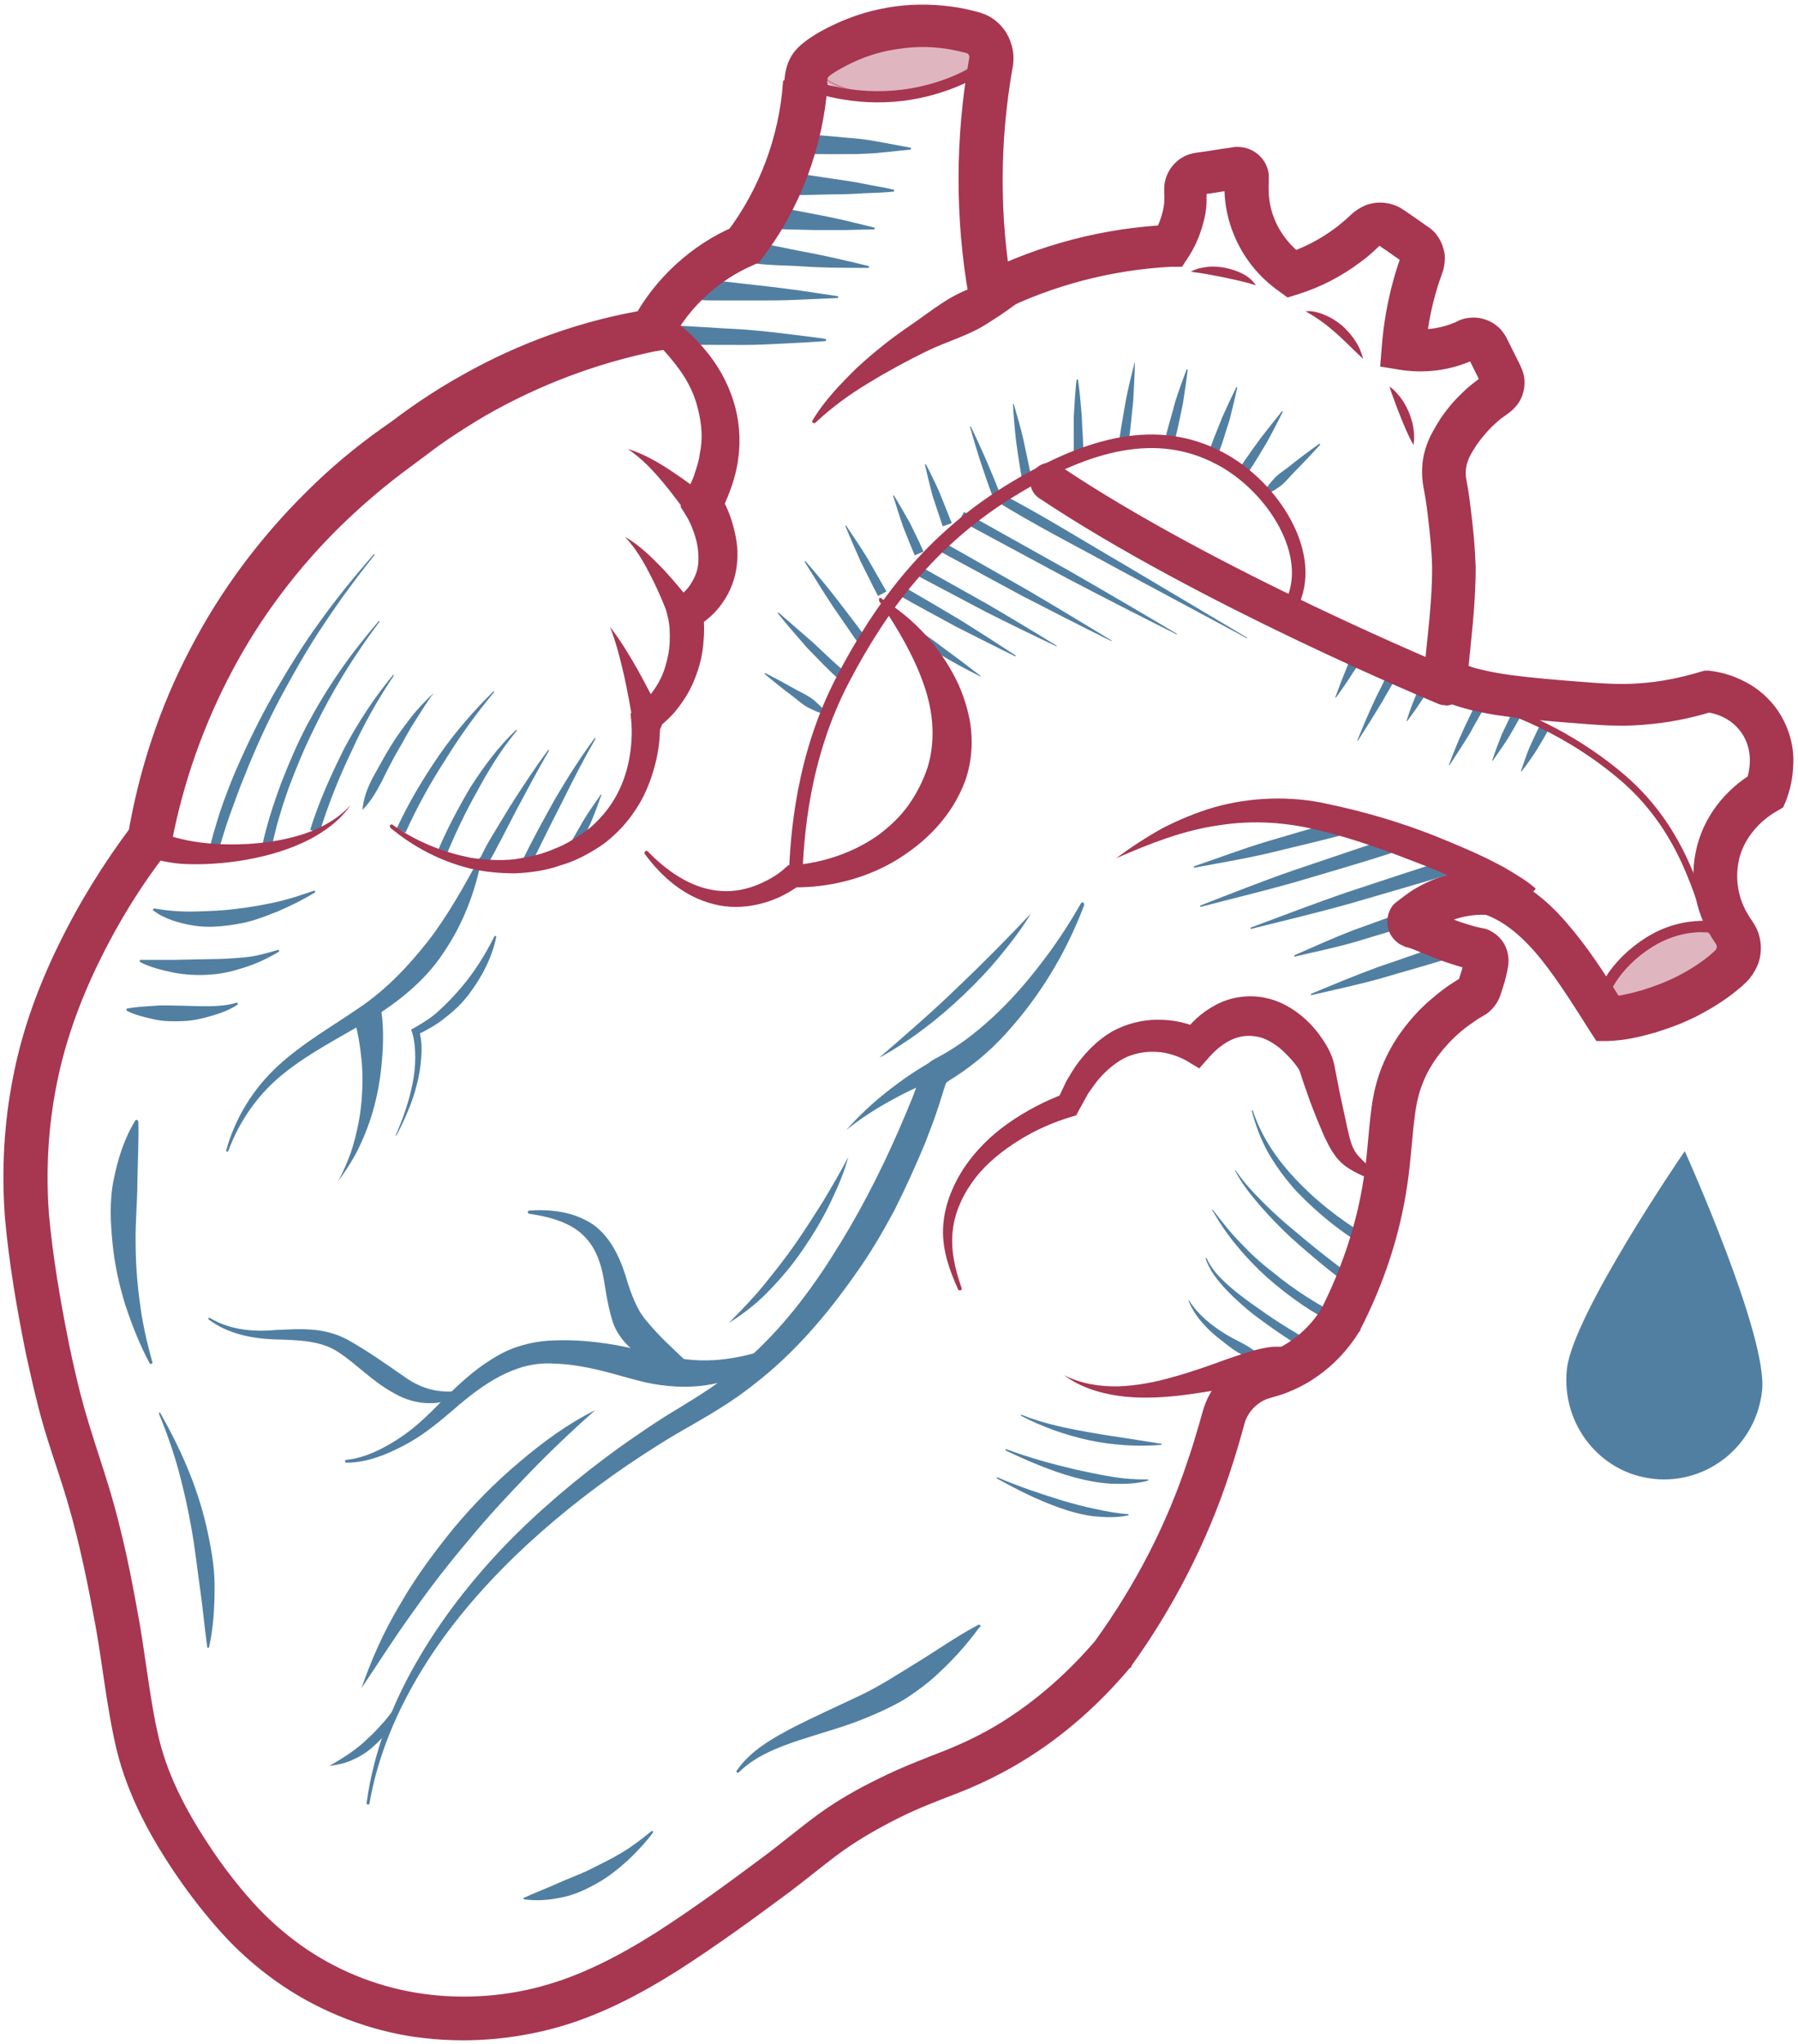 <svg width="146" height="166" viewBox="0 0 146 166" fill="none" xmlns="http://www.w3.org/2000/svg">
<g clip-path="url(#clip0_2360_6)">
<path d="M64.797 6.568C66.245 7.165 69.367 8.218 73.312 7.734C76.434 7.336 78.733 6.142 80.039 5.346" stroke="#A73651" stroke-width="0.91" stroke-miterlimit="10"/>
<path d="M61.562 17.459C62.044 16.748 62.413 16.833 62.811 16.862C63.208 16.862 63.605 16.919 64.003 16.975L66.359 17.43C67.153 17.573 67.919 17.743 68.686 17.914C69.452 18.113 70.247 18.283 71.013 18.482V18.625C70.19 18.653 69.395 18.653 68.601 18.681C67.806 18.681 67.011 18.681 66.217 18.681L63.832 18.625C63.435 18.625 63.038 18.568 62.64 18.482C62.243 18.397 61.846 18.425 61.533 17.629V17.487L61.562 17.459Z" fill="#517FA2"/>
<path d="M62.782 14.758C63.236 14.104 63.662 14.104 64.059 14.104C64.485 14.104 64.883 14.104 65.28 14.16L67.721 14.53C68.544 14.644 69.367 14.758 70.162 14.928C70.985 15.099 71.78 15.212 72.603 15.411V15.554C71.751 15.639 70.928 15.667 70.105 15.696C69.282 15.753 68.459 15.781 67.636 15.781L65.166 15.838C64.741 15.838 64.343 15.809 63.946 15.724C63.549 15.696 63.123 15.611 62.754 14.928V14.786L62.782 14.758Z" fill="#517FA2"/>
<path d="M65.365 10.919C66.813 10.976 68.232 11.146 69.679 11.26C70.389 11.345 71.098 11.459 71.836 11.601C72.546 11.743 73.255 11.857 73.965 11.999V12.142C73.227 12.227 72.517 12.284 71.779 12.369C71.07 12.454 70.332 12.483 69.623 12.511C68.175 12.511 66.727 12.54 65.308 12.483L65.365 10.919Z" fill="#517FA2"/>
<path opacity="0.36" d="M65.45 5.374C65.45 5.374 76.037 -1.621 80.89 4.095C80.89 4.095 72.461 11.488 65.45 5.374Z" fill="#A73651" stroke="#A73651" stroke-width="0.28" stroke-miterlimit="10"/>
<path d="M110.72 52.405C110.72 52.859 110.607 53.229 110.465 53.627C110.323 53.997 110.068 54.31 109.841 54.651C109.415 55.333 108.961 55.987 108.478 56.641H108.421C108.705 55.845 108.989 55.106 109.301 54.367C109.443 53.997 109.557 53.599 109.784 53.258C110.039 52.945 110.266 52.604 110.664 52.348H110.72V52.405Z" fill="#517FA2"/>
<path d="M114.07 53.684C113.502 54.793 112.878 55.874 112.253 56.954C111.6 58.035 110.948 59.087 110.266 60.139H110.21C110.692 58.944 111.175 57.807 111.714 56.67C112.282 55.561 112.792 54.423 113.388 53.343L114.07 53.713V53.684Z" fill="#517FA2"/>
<path d="M116.283 54.679C116.312 55.106 116.198 55.447 116.085 55.817C115.971 56.158 115.716 56.442 115.517 56.755C115.12 57.381 114.694 57.978 114.268 58.546H114.212C114.439 57.807 114.694 57.125 114.978 56.442C115.12 56.101 115.205 55.731 115.404 55.447C115.631 55.163 115.858 54.85 116.227 54.651H116.283V54.679Z" fill="#517FA2"/>
<path d="M117.39 57.267C117.192 57.267 116.993 57.238 116.794 57.153C116.596 57.068 97.296 49.078 84.353 40.434C83.644 39.95 83.445 38.984 83.927 38.273C84.41 37.562 85.375 37.363 86.084 37.846C98.743 46.348 117.759 54.196 117.958 54.281C118.753 54.623 119.15 55.532 118.809 56.328C118.554 56.926 117.986 57.295 117.362 57.295L117.39 57.267Z" fill="#A73651"/>
<path d="M96.7 22.065C97.125 21.809 97.608 21.724 98.09 21.667C98.573 21.61 99.055 21.667 99.509 21.752C100.418 21.951 101.439 22.321 101.979 23.174C101.07 22.861 100.247 22.719 99.367 22.52C98.488 22.349 97.636 22.179 96.7 22.065Z" fill="#A73651"/>
<path d="M106.009 25.278C106.548 25.221 107.087 25.363 107.598 25.591C108.109 25.79 108.563 26.103 108.989 26.444C109.386 26.814 109.755 27.212 110.039 27.667C110.351 28.122 110.55 28.605 110.692 29.145C109.897 28.406 109.216 27.695 108.478 27.041C107.74 26.387 106.946 25.79 106.009 25.278Z" fill="#A73651"/>
<path d="M112.792 31.363C113.19 31.619 113.474 31.96 113.757 32.33C114.041 32.7 114.24 33.098 114.41 33.496C114.751 34.32 114.921 35.23 114.779 36.14C114.325 35.344 114.013 34.548 113.701 33.78C113.559 33.382 113.388 33.012 113.247 32.586C113.105 32.188 112.934 31.79 112.821 31.335L112.792 31.363Z" fill="#A73651"/>
<path d="M88.043 73.475C86.624 77.256 84.523 80.782 81.77 83.825C80.408 85.36 78.79 86.697 76.974 87.805C76.888 87.862 76.832 87.919 76.803 87.976C76.803 88.004 76.803 88.033 76.775 88.061L76.661 88.403L76.207 89.853C75.895 90.82 75.526 91.758 75.157 92.725C74.391 94.601 73.539 96.45 72.631 98.269C71.666 100.061 70.644 101.824 69.452 103.473C67.125 106.8 64.428 109.956 61.164 112.458C59.575 113.738 57.73 114.818 56.056 115.785C54.324 116.752 52.678 117.804 51.032 118.913C47.768 121.131 44.674 123.604 41.836 126.334C38.998 129.092 36.415 132.106 34.343 135.461C32.271 138.817 30.682 142.513 30 146.437C30 146.494 29.944 146.551 29.858 146.522C29.802 146.522 29.745 146.466 29.773 146.38C30.313 142.399 31.76 138.561 33.747 135.092C35.734 131.594 38.231 128.381 41.013 125.481C43.823 122.581 46.916 119.993 50.152 117.633C51.798 116.467 53.444 115.33 55.176 114.306C56.907 113.254 58.468 112.259 59.972 110.979C62.953 108.506 65.394 105.435 67.494 102.136C69.594 98.866 71.411 95.369 72.972 91.786C73.369 90.876 73.738 89.995 74.107 89.085L74.618 87.72L74.731 87.35C74.817 87.151 74.902 86.952 75.015 86.782C75.242 86.412 75.611 86.128 75.952 85.957C77.626 85.104 79.159 83.938 80.578 82.63C81.997 81.322 83.303 79.844 84.495 78.28C85.715 76.716 86.794 75.067 87.787 73.332C87.787 73.332 87.901 73.247 87.958 73.275C88.014 73.304 88.014 73.361 88.014 73.418L88.043 73.475Z" fill="#517FA2"/>
<path d="M76.406 87.521C75.072 87.976 73.71 88.602 72.432 89.312C71.127 90.023 69.878 90.82 68.714 91.758C69.708 90.649 70.814 89.597 72.007 88.658C73.199 87.72 74.419 86.867 75.81 86.099C76.179 85.9 76.661 86.014 76.888 86.412C77.087 86.782 76.974 87.265 76.576 87.493C76.548 87.493 76.491 87.521 76.463 87.549L76.406 87.521Z" fill="#517FA2"/>
<path d="M63.747 109.302C62.527 110.411 61.108 111.406 59.462 111.946C57.815 112.543 56.027 112.714 54.296 112.543C53.416 112.458 52.593 112.316 51.77 112.088C50.975 111.889 50.237 111.662 49.471 111.463C47.967 111.065 46.434 110.752 44.93 110.724C41.893 110.524 39.253 112.344 36.841 114.448C35.62 115.501 34.315 116.581 32.839 117.349C31.391 118.116 29.802 118.77 28.127 118.77C28.07 118.77 28.014 118.714 28.014 118.657C28.014 118.6 28.07 118.543 28.127 118.543C29.717 118.372 31.164 117.605 32.47 116.752C33.804 115.87 34.911 114.761 36.046 113.595C37.21 112.458 38.43 111.292 39.906 110.382C40.615 109.927 41.41 109.529 42.29 109.273C43.142 109.017 44.021 108.875 44.901 108.847C46.633 108.762 48.336 108.932 49.982 109.217C50.805 109.359 51.628 109.558 52.394 109.728C53.132 109.927 53.898 110.098 54.636 110.212C56.112 110.496 57.588 110.553 59.121 110.325C60.625 110.126 62.158 109.643 63.691 109.074C63.747 109.074 63.832 109.074 63.832 109.131C63.832 109.188 63.832 109.217 63.804 109.273L63.747 109.302Z" fill="#517FA2"/>
<path d="M56.623 111.804C54.778 111.633 53.075 110.951 51.571 109.785C50.833 109.188 50.124 108.42 49.755 107.34C49.471 106.43 49.3 105.548 49.159 104.667C49.017 103.786 48.903 103.046 48.619 102.307C48.364 101.568 47.967 100.914 47.427 100.373C46.349 99.264 44.646 98.809 42.971 98.554C42.914 98.554 42.858 98.497 42.858 98.411C42.858 98.355 42.914 98.326 42.971 98.298C44.674 98.184 46.547 98.355 48.165 99.435C49.755 100.572 50.521 102.563 50.975 104.184C51.231 104.98 51.514 105.719 51.912 106.43C52.196 106.942 52.678 107.482 53.189 108.051C54.211 109.188 55.516 110.269 56.765 111.577C56.765 111.577 56.822 111.719 56.765 111.747C56.765 111.747 56.708 111.776 56.68 111.776L56.623 111.804Z" fill="#517FA2"/>
<path d="M37.806 112.941C37.039 113.539 36.046 113.937 34.996 113.937C33.946 113.965 32.895 113.652 32.016 113.14C30.256 112.202 28.979 110.78 27.503 109.814C26.084 108.847 24.239 108.818 22.366 108.762C20.492 108.705 18.477 108.307 16.944 107.141C16.916 107.141 16.888 107.055 16.944 107.027C16.944 106.999 17.001 106.999 17.058 107.027C18.676 107.994 20.549 108.164 22.394 107.994C23.331 107.965 24.267 107.88 25.261 107.965C26.226 108.022 27.276 108.278 28.184 108.762C29.915 109.728 31.448 110.837 32.895 111.832C34.286 112.828 35.932 113.254 37.806 112.828C37.862 112.828 37.891 112.828 37.891 112.885C37.891 112.913 37.891 112.941 37.862 112.97L37.806 112.941Z" fill="#517FA2"/>
<path d="M48.336 114.505C46.462 116.154 44.674 117.861 42.971 119.623C41.268 121.386 39.594 123.178 38.033 125.083C36.443 126.96 34.939 128.893 33.52 130.912C32.072 132.902 30.767 134.978 29.348 137.082C30.171 134.722 31.192 132.419 32.498 130.258C33.747 128.069 35.251 126.05 36.841 124.088C38.458 122.154 40.218 120.363 42.148 118.742C44.05 117.121 46.093 115.614 48.336 114.505Z" fill="#517FA2"/>
<path d="M68.885 93.947C68.516 95.312 67.948 96.592 67.323 97.871C66.699 99.151 65.961 100.345 65.166 101.511C64.372 102.677 63.464 103.757 62.47 104.781C61.505 105.804 60.37 106.686 59.178 107.425C60.171 106.43 61.136 105.435 62.016 104.354C62.896 103.274 63.747 102.193 64.542 101.056C65.337 99.918 66.075 98.753 66.813 97.587C67.522 96.393 68.232 95.198 68.885 93.947Z" fill="#517FA2"/>
<path d="M83.757 74.1C83.019 75.351 82.139 76.489 81.231 77.597C80.323 78.706 79.329 79.758 78.279 80.754C76.207 82.744 73.908 84.507 71.382 85.9C73.539 84.024 75.696 82.175 77.74 80.185C79.812 78.223 81.799 76.204 83.757 74.129V74.1Z" fill="#517FA2"/>
<path d="M32.47 138.134C32.385 138.817 32.101 139.471 31.76 140.068C31.419 140.693 30.965 141.234 30.454 141.689C29.944 142.172 29.376 142.57 28.723 142.854C28.099 143.167 27.418 143.309 26.736 143.395C27.928 142.712 29.007 142.03 29.915 141.12C30.398 140.693 30.823 140.21 31.249 139.727C31.675 139.215 32.072 138.703 32.441 138.134H32.47Z" fill="#517FA2"/>
<path d="M39.111 69.721C38.6 72.394 37.607 75.01 36.046 77.313C34.513 79.673 32.243 81.436 29.915 82.858C27.588 84.251 25.204 85.445 23.132 87.094C21.06 88.715 19.47 90.933 18.534 93.464C18.534 93.492 18.477 93.521 18.42 93.521C18.392 93.521 18.363 93.464 18.363 93.435C19.073 90.82 20.549 88.403 22.593 86.526C24.608 84.678 27.02 83.313 29.206 81.806C31.391 80.327 33.179 78.422 34.769 76.403C36.358 74.356 37.635 72.024 38.941 69.664C38.941 69.636 38.998 69.607 39.054 69.636C39.083 69.636 39.111 69.693 39.083 69.721H39.111Z" fill="#517FA2"/>
<path d="M30.937 81.863C31.136 83.199 31.136 84.422 31.05 85.673C30.965 86.924 30.795 88.147 30.511 89.341C30.227 90.535 29.83 91.701 29.319 92.81C28.837 93.919 28.155 94.942 27.474 95.909C28.014 94.829 28.496 93.748 28.78 92.611C29.092 91.473 29.291 90.336 29.376 89.17C29.461 88.004 29.461 86.867 29.319 85.73C29.206 84.621 28.979 83.427 28.666 82.46L30.937 81.891V81.863Z" fill="#517FA2"/>
<path d="M40.303 76.034C39.963 77.768 39.111 79.36 38.061 80.754C37.522 81.465 36.869 82.09 36.159 82.63C35.478 83.199 34.684 83.626 33.889 84.024L34.031 83.654C34.258 84.45 34.258 85.189 34.201 85.929C34.144 86.668 34.031 87.407 33.832 88.118C33.662 88.829 33.406 89.54 33.123 90.222C32.839 90.905 32.526 91.559 32.186 92.213H32.129C32.413 91.502 32.697 90.848 32.924 90.137C33.151 89.455 33.349 88.744 33.492 88.033C33.633 87.322 33.718 86.611 33.718 85.9C33.718 85.189 33.662 84.45 33.463 83.825L33.378 83.597L33.605 83.483C34.343 83.057 35.053 82.63 35.648 82.062C36.273 81.493 36.841 80.896 37.38 80.27C38.487 78.991 39.395 77.541 40.161 76.005H40.246L40.303 76.034Z" fill="#517FA2"/>
<path d="M12.488 73.759C13.595 73.958 14.702 74.043 15.781 74.015C16.859 73.986 17.938 73.958 19.045 73.816C20.123 73.702 21.23 73.503 22.309 73.275C22.848 73.162 23.387 72.991 23.927 72.849L25.544 72.309L25.601 72.451C24.636 73.048 23.586 73.56 22.536 74.015C21.457 74.441 20.379 74.868 19.215 75.038C18.051 75.237 16.859 75.351 15.696 75.152C14.532 74.953 13.368 74.64 12.403 73.901L12.488 73.759Z" fill="#517FA2"/>
<path d="M11.353 77.939C12.318 77.939 13.283 77.939 14.22 77.939L17.029 77.882C17.966 77.882 18.903 77.825 19.839 77.74C20.776 77.654 21.684 77.398 22.621 77.114L22.678 77.256C21.855 77.768 20.946 78.195 20.01 78.507C19.073 78.82 18.108 79.076 17.115 79.133C16.121 79.218 15.128 79.161 14.163 78.991C13.198 78.792 12.233 78.564 11.353 78.109V77.967V77.939Z" fill="#517FA2"/>
<path d="M10.331 81.891C11.126 81.749 11.864 81.72 12.63 81.664C13.368 81.607 14.106 81.664 14.844 81.664C16.32 81.692 17.824 81.834 19.272 81.408L19.328 81.55C18.676 82.005 17.938 82.261 17.172 82.488C16.405 82.716 15.639 82.886 14.844 82.915C14.078 82.943 13.283 82.943 12.517 82.772C11.75 82.602 10.984 82.431 10.274 82.062V81.919L10.331 81.891Z" fill="#517FA2"/>
<path d="M82.934 114.875C84.75 115.614 86.652 115.984 88.554 116.325C89.519 116.496 90.455 116.638 91.42 116.78L94.315 117.235V117.32C92.357 117.491 90.37 117.349 88.44 116.951C86.51 116.524 84.637 115.87 82.906 114.96V114.903L82.934 114.875Z" fill="#517FA2"/>
<path d="M81.685 117.662C83.558 118.372 85.46 118.884 87.39 119.339C88.355 119.538 89.32 119.766 90.285 119.908C91.25 120.078 92.215 120.135 93.237 120.135V120.221C92.272 120.505 91.25 120.505 90.228 120.477C89.206 120.42 88.213 120.221 87.248 119.965C85.29 119.424 83.445 118.628 81.657 117.775V117.69L81.685 117.662Z" fill="#517FA2"/>
<path d="M81.004 119.965C82.707 120.704 84.495 121.301 86.255 121.841C87.135 122.097 88.043 122.353 88.923 122.524C89.831 122.723 90.711 122.893 91.647 122.95V123.036C90.711 123.263 89.746 123.206 88.809 123.121C87.873 123.007 86.936 122.751 86.056 122.438C84.268 121.813 82.593 120.96 80.947 120.05V119.993L81.004 119.965Z" fill="#517FA2"/>
<path d="M108.847 67.844C106.889 68.356 104.902 68.811 102.944 69.295C100.957 69.75 98.97 70.091 96.955 70.46V70.347C98.856 69.693 100.758 68.982 102.688 68.385C104.647 67.816 106.577 67.219 108.535 66.707L108.847 67.844Z" fill="#517FA2"/>
<path d="M112.991 69.266C110.437 70.091 107.854 70.83 105.271 71.598C102.688 72.337 100.077 72.963 97.466 73.645V73.531C99.935 72.565 102.461 71.569 104.987 70.688C107.542 69.835 110.068 68.953 112.622 68.129L112.963 69.238L112.991 69.266Z" fill="#517FA2"/>
<path d="M117.873 70.944C115.177 71.768 112.452 72.536 109.755 73.332C107.031 74.1 104.278 74.754 101.553 75.436V75.323C104.164 74.356 106.804 73.332 109.472 72.422C112.168 71.541 114.836 70.631 117.504 69.806L117.844 70.915L117.873 70.944Z" fill="#517FA2"/>
<path d="M115.063 74.953C113.417 75.493 111.771 75.948 110.124 76.46C108.478 76.944 106.775 77.285 105.101 77.683V77.569C106.662 76.887 108.223 76.176 109.841 75.55C111.458 74.981 113.076 74.356 114.722 73.816L115.091 74.925L115.063 74.953Z" fill="#517FA2"/>
<path d="M117.901 77.74C116.028 78.337 114.126 78.849 112.225 79.417C110.323 79.957 108.393 80.356 106.463 80.811V80.697C108.251 79.957 110.068 79.19 111.941 78.507C113.814 77.882 115.659 77.199 117.532 76.602L117.873 77.711L117.901 77.74Z" fill="#517FA2"/>
<path d="M111.288 101.454C109.046 100.203 107.059 98.582 105.299 96.762C104.448 95.824 103.682 94.8 103.029 93.691C102.404 92.582 101.95 91.388 101.638 90.165H101.723C102.49 92.525 103.994 94.573 105.753 96.307C106.633 97.189 107.57 97.985 108.563 98.724C109.557 99.463 110.607 100.146 111.657 100.743L111.288 101.425V101.454Z" fill="#517FA2"/>
<path d="M110.21 104.866C108.308 103.501 106.491 101.994 104.76 100.43C103.909 99.634 103.086 98.781 102.319 97.9C101.553 97.018 100.815 96.08 100.276 95.028H100.332C100.957 95.966 101.752 96.819 102.575 97.644C103.398 98.468 104.249 99.236 105.157 99.975C106.917 101.482 108.762 102.904 110.635 104.24L110.181 104.894L110.21 104.866Z" fill="#517FA2"/>
<path d="M108.819 107.709C106.633 106.686 104.675 105.293 102.887 103.729C102.007 102.933 101.184 102.079 100.418 101.141C99.651 100.231 98.998 99.236 98.402 98.212H98.459C99.169 99.122 99.878 100.061 100.701 100.885C101.496 101.738 102.348 102.534 103.284 103.245C105.072 104.724 107.059 106.003 109.131 106.999L108.819 107.709Z" fill="#517FA2"/>
<path d="M106.917 110.126C105.129 109.131 103.455 107.994 101.837 106.771C101.042 106.146 100.276 105.463 99.566 104.724C98.885 103.985 98.204 103.16 97.891 102.165H97.977C98.374 103.075 99.084 103.786 99.822 104.44C100.559 105.094 101.383 105.691 102.206 106.259C103.823 107.425 105.555 108.449 107.286 109.444L106.917 110.126Z" fill="#517FA2"/>
<path d="M103.086 110.695C102.376 110.581 101.695 110.354 101.014 110.07C100.361 109.785 99.793 109.33 99.225 108.875C98.09 108.022 97.04 106.942 96.501 105.605H96.558C97.296 106.771 98.402 107.653 99.566 108.363C100.162 108.733 100.787 108.989 101.383 109.359C101.95 109.757 102.575 110.098 103.114 110.61V110.667L103.086 110.695Z" fill="#517FA2"/>
<path d="M17.257 69.437C16.916 69.067 17.058 68.783 17.115 68.499L17.342 67.645C17.512 67.077 17.682 66.508 17.853 65.968C18.222 64.859 18.647 63.75 19.102 62.669C20.038 60.508 21.06 58.404 22.224 56.357C23.387 54.338 24.608 52.348 25.998 50.443C27.361 48.538 28.837 46.746 30.369 44.983L30.426 45.04C28.979 46.86 27.588 48.736 26.311 50.67C25.005 52.604 23.87 54.623 22.763 56.67C21.684 58.717 20.719 60.821 19.868 62.982C19.414 64.063 19.045 65.143 18.647 66.224C18.449 66.764 18.278 67.304 18.108 67.873L17.853 68.698C17.767 68.982 17.767 69.266 17.285 69.437H17.2H17.257Z" fill="#517FA2"/>
<path d="M21.287 68.698C21.656 66.963 22.195 65.314 22.791 63.693C23.416 62.072 24.097 60.48 24.892 58.944C25.715 57.409 26.595 55.931 27.588 54.509C28.553 53.087 29.66 51.722 30.767 50.414L30.823 50.471C28.752 53.229 26.935 56.158 25.459 59.257C24.693 60.793 24.04 62.385 23.444 63.977C22.876 65.57 22.366 67.247 22.053 68.868L21.287 68.726V68.698Z" fill="#517FA2"/>
<path d="M25.175 67.418C25.885 65.115 26.878 62.925 27.957 60.764C29.092 58.632 30.398 56.641 31.93 54.793L31.987 54.85C30.653 56.812 29.489 58.916 28.524 61.049C27.503 63.181 26.623 65.399 25.942 67.617L25.204 67.389L25.175 67.418Z" fill="#517FA2"/>
<path d="M29.433 65.769C29.518 64.774 29.858 63.92 30.313 63.068C30.767 62.243 31.221 61.418 31.703 60.622C32.186 59.826 32.754 59.058 33.321 58.319C33.889 57.58 34.542 56.897 35.223 56.272C34.655 57.011 34.173 57.807 33.69 58.575C33.179 59.343 32.782 60.167 32.299 60.963C31.845 61.76 31.419 62.584 31.022 63.409C30.596 64.233 30.142 65.029 29.461 65.74L29.433 65.769Z" fill="#517FA2"/>
<path d="M32.214 67.276C33.179 65.172 34.371 63.21 35.648 61.333C36.954 59.456 38.458 57.722 40.076 56.13L40.133 56.186C38.685 57.921 37.352 59.769 36.159 61.703C34.939 63.579 33.832 65.598 32.924 67.617L32.214 67.304V67.276Z" fill="#517FA2"/>
<path d="M35.478 69.266C36.245 67.418 37.181 65.655 38.203 63.92C39.282 62.243 40.474 60.622 41.921 59.257L41.978 59.314C40.701 60.85 39.679 62.527 38.742 64.262C37.777 65.968 36.926 67.759 36.188 69.579L35.45 69.295L35.478 69.266Z" fill="#517FA2"/>
<path d="M38.969 70.517C38.771 70.29 38.771 70.148 38.827 70.034L38.969 69.721L39.282 69.096C39.48 68.669 39.736 68.271 39.963 67.873L41.41 65.484C42.404 63.92 43.425 62.357 44.532 60.878L44.589 60.935C43.652 62.527 42.801 64.176 41.921 65.797L40.644 68.271C40.417 68.669 40.218 69.096 39.991 69.494L39.651 70.091L39.48 70.404C39.48 70.404 39.31 70.574 38.998 70.546H38.941L38.969 70.517Z" fill="#517FA2"/>
<path d="M42.404 69.892C43.255 68.157 44.192 66.451 45.128 64.774C46.122 63.096 47.144 61.475 48.307 59.911L48.364 59.968C47.399 61.646 46.519 63.352 45.668 65.086C44.788 66.792 43.936 68.527 43.085 70.261L42.375 69.92L42.404 69.892Z" fill="#517FA2"/>
<path d="M46.235 68.641C46.604 67.93 47.03 67.247 47.427 66.537C47.853 65.854 48.307 65.2 48.79 64.518H48.846C48.563 65.314 48.279 66.082 47.967 66.821C47.626 67.532 47.285 68.271 46.916 68.982L46.235 68.612V68.641Z" fill="#517FA2"/>
<path d="M53.785 26.387C55.999 26.472 58.213 26.643 60.426 26.757C61.533 26.842 62.64 26.956 63.747 27.098C64.854 27.24 65.961 27.354 67.068 27.524V27.695C65.961 27.78 64.854 27.837 63.719 27.894C62.612 27.951 61.505 28.008 60.398 28.008C58.184 28.008 55.971 28.008 53.757 27.951L53.813 26.387H53.785Z" fill="#517FA2"/>
<path d="M55.091 23.401C55.658 22.691 56.197 22.747 56.737 22.747C57.276 22.747 57.815 22.747 58.355 22.804L61.59 23.174C62.669 23.288 63.747 23.43 64.826 23.572C65.904 23.743 66.983 23.885 68.061 24.055V24.198C66.954 24.255 65.876 24.283 64.797 24.34C63.719 24.397 62.64 24.397 61.533 24.397H58.27C57.73 24.397 57.191 24.397 56.652 24.34C56.112 24.283 55.573 24.283 55.062 23.515V23.373L55.091 23.401Z" fill="#517FA2"/>
<path d="M59.32 20.274C59.859 19.819 60.341 19.733 60.795 19.733C61.278 19.733 61.732 19.79 62.215 19.847C63.151 19.989 64.059 20.217 64.996 20.387C66.869 20.729 68.714 21.155 70.559 21.61V21.752C68.629 21.752 66.728 21.752 64.854 21.61C63.918 21.553 62.953 21.553 62.016 21.468C61.533 21.439 61.079 21.354 60.625 21.241C60.171 21.127 59.717 20.928 59.291 20.359V20.217L59.32 20.274Z" fill="#517FA2"/>
<path d="M78.279 41.571L86.964 46.433C89.831 48.083 92.698 49.76 95.564 51.466V51.523C92.556 50.016 89.604 48.509 86.68 46.974L77.91 42.254L78.279 41.571Z" fill="#517FA2"/>
<path d="M76.321 43.874L83.331 47.855C85.659 49.22 87.958 50.613 90.257 52.007V52.063C87.816 50.869 85.403 49.618 83.019 48.395L75.923 44.557L76.292 43.874H76.321Z" fill="#517FA2"/>
<path d="M74.646 45.95L80.266 49.106C82.111 50.187 83.956 51.296 85.8 52.433V52.49C83.814 51.552 81.884 50.613 79.982 49.647L74.277 46.632L74.646 45.95Z" fill="#517FA2"/>
<path d="M82.423 53.286C80.834 52.518 79.244 51.694 77.655 50.898C76.094 50.044 74.533 49.22 73 48.339L73.397 47.656C74.93 48.538 76.463 49.447 77.995 50.357C79.5 51.296 81.004 52.262 82.48 53.229V53.286H82.423Z" fill="#517FA2"/>
<path d="M73.114 50.67C73.766 50.841 74.362 51.125 74.93 51.438C75.498 51.751 76.008 52.177 76.519 52.547C77.57 53.315 78.591 54.082 79.613 54.878V54.935C78.421 54.338 77.286 53.713 76.179 53.059C75.611 52.746 75.015 52.462 74.504 52.063C73.993 51.665 73.483 51.239 73.057 50.699V50.642L73.114 50.67Z" fill="#517FA2"/>
<path d="M120.881 56.812C120.399 57.722 119.86 58.603 119.377 59.513C118.838 60.395 118.27 61.276 117.703 62.129H117.646C118.015 61.134 118.412 60.167 118.838 59.229C119.292 58.291 119.718 57.352 120.2 56.442L120.881 56.812Z" fill="#517FA2"/>
<path d="M123.606 57.921C123.266 58.575 122.868 59.229 122.499 59.883C122.102 60.508 121.648 61.134 121.222 61.76H121.165C121.421 60.992 121.676 60.309 121.96 59.599C122.301 58.916 122.584 58.234 122.953 57.58L123.635 57.949L123.606 57.921Z" fill="#517FA2"/>
<path d="M125.763 59.2C125.451 59.797 125.082 60.395 124.741 60.963C124.372 61.532 123.975 62.101 123.549 62.641H123.493C123.72 61.959 123.947 61.305 124.202 60.679C124.486 60.053 124.77 59.428 125.082 58.831L125.763 59.2Z" fill="#517FA2"/>
<path d="M67.096 58.006C66.557 57.921 66.103 57.693 65.649 57.466C65.195 57.238 64.826 56.897 64.428 56.584C63.634 55.987 62.839 55.362 62.073 54.708L62.13 54.651C63.038 55.106 63.918 55.589 64.769 56.073C65.223 56.3 65.677 56.528 66.075 56.84C66.444 57.182 66.841 57.494 67.125 57.949L67.068 58.006H67.096Z" fill="#517FA2"/>
<path d="M68.26 55.276C67.749 54.85 67.323 54.423 66.869 53.968L65.564 52.632C64.741 51.694 63.918 50.755 63.151 49.789L63.208 49.732C64.145 50.556 65.081 51.352 66.018 52.177L67.38 53.457C67.834 53.855 68.288 54.31 68.743 54.651L68.26 55.276Z" fill="#517FA2"/>
<path d="M69.963 52.604C69.14 51.466 68.374 50.3 67.579 49.163C66.813 47.997 66.075 46.803 65.337 45.609L65.394 45.552C66.302 46.604 67.21 47.684 68.061 48.793C68.913 49.902 69.764 51.011 70.588 52.149L69.963 52.604Z" fill="#517FA2"/>
<path d="M68.686 42.652C69.282 43.533 69.85 44.386 70.417 45.296C70.928 46.206 71.467 47.116 71.978 48.026L71.297 48.395C70.814 47.485 70.36 46.519 69.878 45.58C69.452 44.614 69.026 43.647 68.629 42.68H68.686V42.652Z" fill="#517FA2"/>
<path d="M72.574 40.206C73.028 40.946 73.454 41.713 73.88 42.453C74.249 43.22 74.646 43.988 74.987 44.784L74.277 45.097C73.937 44.301 73.624 43.505 73.312 42.709C73.028 41.884 72.773 41.059 72.517 40.235H72.603L72.574 40.206Z" fill="#517FA2"/>
<path d="M75.186 37.704C75.583 38.472 75.98 39.268 76.321 40.064C76.633 40.86 76.974 41.685 77.286 42.481L76.548 42.737C76.264 41.912 76.009 41.088 75.725 40.263C75.498 39.41 75.299 38.586 75.1 37.704H75.186Z" fill="#517FA2"/>
<path d="M78.818 34.605C79.698 36.425 80.493 38.273 81.231 40.149L81.089 39.979C84.552 41.77 87.844 43.846 91.222 45.808L101.269 51.779V51.836L90.938 46.291C87.532 44.414 84.041 42.652 80.748 40.604L80.635 40.519V40.405C79.925 38.5 79.301 36.595 78.762 34.633H78.847L78.818 34.605Z" fill="#517FA2"/>
<path d="M82.309 32.785C82.593 33.752 82.877 34.718 83.104 35.714C83.303 36.709 83.53 37.676 83.729 38.671L82.962 38.813C82.792 37.818 82.65 36.822 82.508 35.827C82.395 34.832 82.309 33.809 82.253 32.813H82.338L82.309 32.785Z" fill="#517FA2"/>
<path d="M87.532 30.794C87.674 31.79 87.759 32.785 87.844 33.809C87.873 34.804 87.958 35.799 87.986 36.822H87.191C87.191 35.827 87.191 34.832 87.191 33.837C87.248 32.842 87.305 31.818 87.418 30.823H87.504L87.532 30.794Z" fill="#517FA2"/>
<path d="M92.158 29.458C92.13 30.51 92.073 31.534 92.016 32.586C91.903 33.609 91.818 34.661 91.676 35.685L90.909 35.571C91.051 34.548 91.25 33.524 91.42 32.501C91.619 31.477 91.874 30.453 92.13 29.458H92.215H92.158Z" fill="#517FA2"/>
<path d="M96.444 30.027C96.331 30.965 96.189 31.875 96.047 32.813C95.848 33.723 95.678 34.633 95.451 35.543L94.684 35.344C94.911 34.434 95.195 33.553 95.422 32.643C95.706 31.761 96.018 30.88 96.359 29.998H96.444V30.027Z" fill="#517FA2"/>
<path d="M100.474 31.448C100.276 32.33 100.077 33.183 99.85 34.064C99.566 34.917 99.339 35.77 99.027 36.595L98.289 36.339C98.573 35.515 98.942 34.69 99.254 33.865C99.623 33.041 99.992 32.245 100.389 31.448H100.474Z" fill="#517FA2"/>
<path d="M104.164 33.439C103.738 34.292 103.313 35.117 102.858 35.941C102.376 36.737 101.893 37.562 101.383 38.33L100.73 37.903C101.241 37.107 101.808 36.368 102.348 35.6C102.915 34.861 103.511 34.121 104.107 33.382L104.164 33.439Z" fill="#517FA2"/>
<path d="M107.201 36.112C106.491 36.879 105.782 37.647 105.044 38.386C104.675 38.756 104.363 39.183 103.937 39.495C103.511 39.78 103.086 40.093 102.546 40.263L102.49 40.206C102.717 39.694 103.086 39.296 103.426 38.898C103.767 38.5 104.221 38.244 104.647 37.903C105.47 37.249 106.293 36.623 107.144 36.026L107.201 36.083V36.112Z" fill="#517FA2"/>
<path d="M11.239 91.047C11.268 92.781 11.183 94.402 11.154 96.023C11.154 97.644 10.984 99.236 11.012 100.857C11.012 102.478 11.126 104.098 11.353 105.748C11.552 107.368 11.921 108.989 12.375 110.61C12.375 110.667 12.375 110.752 12.29 110.752C12.233 110.752 12.176 110.752 12.148 110.695C11.353 109.217 10.729 107.624 10.189 106.003C9.678 104.383 9.309 102.677 9.139 100.971C8.969 99.264 8.884 97.501 9.224 95.824C9.565 94.118 10.076 92.469 10.984 90.99C11.012 90.933 11.098 90.905 11.154 90.962C11.183 90.962 11.211 91.019 11.211 91.075L11.239 91.047Z" fill="#517FA2"/>
<path d="M13.028 114.761C14.645 117.605 16.008 120.676 16.746 123.889C17.115 125.509 17.427 127.159 17.427 128.808C17.427 130.457 17.342 132.135 16.973 133.755C16.973 133.812 16.916 133.812 16.888 133.812C16.859 133.812 16.831 133.784 16.831 133.755C16.604 132.106 16.462 130.514 16.235 128.922C16.008 127.329 15.838 125.737 15.554 124.145C15.27 122.552 14.929 120.988 14.504 119.424C14.078 117.861 13.539 116.325 12.914 114.818C12.914 114.79 12.914 114.733 12.943 114.704C12.971 114.704 13.028 114.704 13.028 114.733V114.761Z" fill="#517FA2"/>
<path d="M79.556 132.106C78.393 133.699 77.087 135.12 75.583 136.428C74.817 137.054 74.022 137.651 73.142 138.163C72.262 138.646 71.354 139.073 70.446 139.442C68.629 140.21 66.756 140.693 64.939 141.29C63.151 141.888 61.363 142.57 60.001 143.906C59.944 143.963 59.887 143.963 59.831 143.906C59.802 143.878 59.774 143.793 59.831 143.764C60.966 142.115 62.782 141.12 64.514 140.21C66.273 139.329 68.005 138.532 69.708 137.736C71.411 136.94 72.915 135.945 74.533 134.95C76.122 133.983 77.712 132.845 79.443 131.936C79.5 131.907 79.585 131.936 79.613 131.992C79.613 132.021 79.613 132.078 79.613 132.135L79.556 132.106Z" fill="#517FA2"/>
<path d="M53.047 148.769C52.451 149.593 51.742 150.333 51.004 151.043C50.237 151.726 49.443 152.38 48.534 152.892C47.626 153.404 46.689 153.858 45.668 154.058C44.646 154.285 43.624 154.37 42.574 154.228C42.517 154.228 42.489 154.171 42.517 154.143C42.517 154.143 42.517 154.086 42.574 154.086C43.511 153.659 44.419 153.318 45.299 152.92C46.178 152.522 47.087 152.209 47.938 151.783C48.79 151.356 49.669 150.93 50.521 150.418C51.373 149.906 52.139 149.309 52.905 148.683C52.934 148.683 52.99 148.683 53.019 148.683C53.019 148.683 53.019 148.74 53.019 148.769H53.047Z" fill="#517FA2"/>
<path d="M112.622 95.909C111.515 95.909 110.522 95.483 109.585 94.914C109.103 94.63 108.62 94.175 108.308 93.691C107.967 93.208 107.74 92.696 107.513 92.241C107.116 91.303 106.719 90.365 106.378 89.426L105.867 87.976C105.697 87.493 105.555 86.952 105.47 86.839C105.129 86.27 104.448 85.559 103.88 85.076C103.256 84.592 102.631 84.251 102.007 84.166C101.383 84.052 100.73 84.109 100.077 84.393C99.424 84.678 98.771 85.189 98.232 85.787L97.381 86.753L96.387 86.156C95.763 85.787 94.769 85.445 93.946 85.417C93.067 85.36 92.215 85.502 91.392 85.872C90.597 86.27 89.888 86.867 89.235 87.606C88.923 87.976 88.639 88.403 88.355 88.801L87.617 90.137L87.39 90.564L87.021 90.677C85.573 91.104 84.069 91.758 82.764 92.582C81.43 93.407 80.181 94.402 79.216 95.625C78.279 96.848 77.541 98.326 77.371 99.862C77.172 101.425 77.541 103.046 78.081 104.582C78.109 104.667 78.081 104.752 77.995 104.781C77.91 104.781 77.825 104.781 77.797 104.695C77.115 103.188 76.519 101.539 76.576 99.805C76.633 98.042 77.286 96.393 78.222 94.914C79.187 93.464 80.436 92.213 81.855 91.218C83.275 90.222 84.779 89.426 86.453 88.801L85.857 89.341L86.595 87.777C86.907 87.265 87.191 86.753 87.56 86.27C88.298 85.303 89.178 84.422 90.285 83.768C91.42 83.142 92.726 82.801 94.003 82.801C95.337 82.801 96.501 83.057 97.806 83.682L95.962 84.052C96.671 83.085 97.522 82.232 98.658 81.635C99.765 81.01 101.184 80.754 102.518 80.981C103.88 81.209 105.016 81.891 105.924 82.687C106.378 83.085 106.775 83.54 107.116 83.995C107.456 84.479 107.769 84.905 108.052 85.559C108.393 86.355 108.393 86.81 108.507 87.294L108.79 88.744L109.415 91.644C109.642 92.611 109.784 93.35 110.408 93.976C111.033 94.63 111.799 95.312 112.65 95.653C112.65 95.653 112.764 95.796 112.736 95.852C112.736 95.909 112.65 95.938 112.594 95.938L112.622 95.909Z" fill="#A73651"/>
<path d="M71.552 48.594C73.908 50.016 75.895 52.035 77.314 54.566C78.024 55.817 78.535 57.238 78.79 58.745C79.017 60.252 78.904 61.873 78.393 63.352C77.314 66.309 75.1 68.47 72.603 69.949C70.105 71.399 67.238 72.081 64.428 72.053L64.996 71.825C63.918 72.621 62.839 73.133 61.619 73.418C60.426 73.702 59.149 73.73 57.957 73.418C55.545 72.82 53.7 71.171 52.366 69.352C52.309 69.295 52.337 69.181 52.394 69.124C52.451 69.067 52.536 69.096 52.593 69.124C54.126 70.716 56.056 72.053 58.156 72.309C59.178 72.451 60.228 72.309 61.193 71.968C62.13 71.626 63.123 71.086 63.776 70.46L64.003 70.261H64.372C66.841 70.062 69.282 69.238 71.269 67.844C72.234 67.134 73.114 66.309 73.795 65.342C74.476 64.376 74.987 63.323 75.327 62.3C75.952 60.224 75.838 57.921 75.015 55.589C74.221 53.286 72.886 51.011 71.382 48.793C71.382 48.793 71.354 48.623 71.411 48.566C71.467 48.538 71.524 48.538 71.581 48.566L71.552 48.594Z" fill="#A73651"/>
<path d="M138.933 75.55C137.797 72.877 136.776 67.219 131.326 62.783C126.388 58.745 121.392 57.182 118.639 56.528" stroke="#A73651" stroke-width="0.55" stroke-miterlimit="10" stroke-linecap="round"/>
<path d="M84.637 22.776C83.246 24.255 81.742 25.278 80.209 26.245C78.705 27.24 76.945 27.695 75.299 28.491C73.681 29.287 72.092 30.14 70.559 31.079C68.998 32.017 67.55 33.069 66.217 34.32C66.16 34.377 66.046 34.377 65.99 34.32C65.933 34.263 65.933 34.178 65.99 34.121C66.954 32.501 68.288 31.136 69.623 29.828C71.013 28.548 72.489 27.382 74.05 26.33C75.583 25.278 77.059 24.027 78.875 23.401C80.663 22.776 82.508 22.321 84.552 22.463C84.637 22.463 84.722 22.549 84.722 22.634C84.722 22.662 84.722 22.719 84.665 22.747L84.637 22.776Z" fill="#A73651"/>
<path d="M64.599 71.314C64.712 67.844 65.166 61.418 68.459 55.134C71.496 49.334 75.554 43.704 82.48 39.581C88.383 36.055 93.918 34.491 99.055 37.221C103.341 39.467 106.974 45.097 104.817 49.163" stroke="#A73651" stroke-width="1.1" stroke-miterlimit="10"/>
<path d="M130.191 82.147C129.595 80.612 131.638 77.74 134.392 76.233C137.457 74.555 140.409 75.436 140.92 75.607" stroke="#A73651" stroke-width="0.91" stroke-miterlimit="10"/>
<path d="M142.935 112.885C142.481 117.235 138.621 120.391 134.306 119.936C129.992 119.481 126.927 115.557 127.381 111.207C127.835 106.856 136.776 93.777 136.776 93.777C136.776 93.777 143.389 108.506 142.935 112.885Z" fill="#517FA2" stroke="#517FA2" stroke-width="0.3" stroke-miterlimit="10"/>
<path d="M103.625 112.401C103.824 112.486 103.653 112.344 103.398 112.316C103.142 112.316 102.802 112.316 102.461 112.316C101.752 112.373 101.014 112.486 100.247 112.629C98.715 112.885 97.154 113.169 95.593 113.339C94.003 113.51 92.385 113.567 90.796 113.339C89.207 113.112 87.645 112.6 86.397 111.662C87.787 112.373 89.32 112.6 90.824 112.572C92.329 112.515 93.833 112.231 95.28 111.804C96.756 111.406 98.175 110.894 99.651 110.354C100.389 110.098 101.156 109.842 101.979 109.615C102.404 109.501 102.83 109.416 103.341 109.359C103.852 109.359 104.505 109.273 105.356 109.757C106.066 110.24 106.264 111.207 105.782 111.918C105.299 112.629 104.334 112.828 103.625 112.344V112.401Z" fill="#A73651"/>
<path d="M13.368 67.901C13.311 67.503 13.141 67.503 13.198 67.532C13.226 67.56 13.311 67.645 13.425 67.702C13.652 67.816 13.964 67.93 14.276 68.015C14.901 68.186 15.61 68.328 16.292 68.413C17.682 68.584 19.13 68.612 20.577 68.499C22.025 68.385 23.444 68.129 24.806 67.674C26.169 67.191 27.474 66.48 28.468 65.371C27.645 66.593 26.367 67.532 25.033 68.214C23.671 68.897 22.224 69.352 20.748 69.664C19.272 69.977 17.739 70.148 16.206 70.176C15.44 70.176 14.645 70.176 13.851 70.034C13.453 69.977 13.028 69.892 12.573 69.75C12.346 69.664 12.119 69.579 11.835 69.38C11.58 69.181 11.154 68.897 11.012 68.129C10.956 67.475 11.41 66.906 12.063 66.849C12.715 66.792 13.283 67.247 13.34 67.901H13.368Z" fill="#A73651"/>
<path d="M90.626 69.693C91.818 68.811 93.067 67.987 94.4 67.247C95.734 66.565 97.154 65.968 98.629 65.541C101.553 64.717 104.845 64.603 107.825 65.285C110.806 65.911 113.701 66.764 116.511 67.873C117.901 68.442 119.292 69.01 120.654 69.664C121.336 70.005 122.017 70.347 122.67 70.745C123.351 71.171 123.975 71.513 124.713 72.166L123.124 73.901C122.215 73.247 120.825 72.536 119.547 71.967C118.242 71.37 116.908 70.773 115.546 70.233C112.849 69.181 110.124 68.157 107.315 67.475C104.533 66.764 101.78 66.565 98.942 67.02C96.103 67.418 93.35 68.499 90.626 69.693Z" fill="#A73651"/>
<path d="M51.401 58.745C51.202 57.438 50.947 56.101 50.663 54.793C50.351 53.485 50.038 52.177 49.528 50.898C50.379 51.978 51.089 53.172 51.77 54.367C52.451 55.589 53.075 56.783 53.672 58.063C53.955 58.66 53.672 59.371 53.104 59.655C52.508 59.94 51.798 59.655 51.514 59.087C51.458 58.973 51.429 58.888 51.429 58.774L51.401 58.745Z" fill="#A73651"/>
<path d="M54.495 50.585C54.04 49.362 53.529 48.111 52.934 46.945C52.337 45.751 51.685 44.585 50.748 43.59C51.94 44.272 52.934 45.268 53.898 46.263C54.835 47.286 55.715 48.339 56.566 49.476C56.964 50.016 56.85 50.755 56.311 51.125C55.772 51.523 55.034 51.409 54.665 50.869C54.608 50.784 54.551 50.67 54.495 50.585Z" fill="#A73651"/>
<path d="M56.226 42.396C55.516 41.315 54.722 40.235 53.87 39.211C53.019 38.187 52.11 37.221 50.975 36.453C52.281 36.851 53.501 37.562 54.636 38.33C55.8 39.097 56.879 39.922 57.986 40.832C58.496 41.258 58.553 41.998 58.127 42.509C57.702 43.021 56.964 43.078 56.453 42.652C56.368 42.566 56.283 42.481 56.226 42.396Z" fill="#A73651"/>
<path opacity="0.36" d="M129.623 82.318C129.623 82.318 132.433 72.621 141.43 76.432C141.43 76.432 137.031 84.82 129.623 82.318Z" fill="#A73651" stroke="#A73651" stroke-width="0.28" stroke-miterlimit="10"/>
<path d="M63.889 6.597C63.918 6.199 63.974 5.545 64.315 4.862C64.656 4.18 65.166 3.782 65.564 3.469C66.359 2.9 67.04 2.531 67.834 2.161C69.395 1.422 71.042 0.938 72.745 0.711C74.448 0.483 76.179 0.54 77.882 0.825C78.308 0.91 78.733 0.995 79.131 1.109L79.471 1.194C79.641 1.251 79.783 1.308 79.954 1.365C80.266 1.507 80.55 1.678 80.805 1.905C81.316 2.332 81.713 2.929 81.912 3.583C82.139 4.18 82.139 4.976 82.026 5.488C80.975 11.459 80.947 17.601 81.997 23.544L79.755 22.406C84.495 20.046 89.717 18.681 94.996 18.454L93.776 19.165C94.145 18.625 94.4 17.999 94.571 17.345C94.656 17.032 94.713 16.691 94.741 16.378C94.741 16.208 94.741 16.037 94.741 15.895C94.741 15.667 94.713 15.724 94.741 15.099C94.826 14.132 95.451 13.25 96.302 12.852C96.501 12.739 96.728 12.682 96.983 12.625L97.352 12.568L97.977 12.483L99.225 12.284L99.85 12.198L100.191 12.142C100.474 12.085 100.815 12.142 101.099 12.198C101.723 12.369 102.234 12.767 102.546 13.307C102.688 13.563 102.802 13.876 102.83 14.16C102.83 14.303 102.83 14.473 102.83 14.615V14.786C102.802 15.127 102.83 15.468 102.83 15.809C102.887 16.492 103.029 17.174 103.284 17.8C103.767 19.051 104.675 20.188 105.81 20.985L104.448 20.785C105.924 20.331 107.315 19.591 108.535 18.681C108.847 18.454 109.131 18.198 109.443 17.942L109.869 17.544C110.181 17.26 110.55 17.032 110.919 16.862C111.714 16.549 112.594 16.577 113.36 16.919C113.559 17.004 113.729 17.117 113.899 17.231L114.155 17.402L114.694 17.771L115.744 18.511C115.744 18.511 116.056 18.71 116.198 18.852C116.369 18.994 116.511 19.193 116.624 19.364C116.879 19.733 117.021 20.16 117.107 20.615C117.163 21.041 117.107 21.496 116.993 21.923L116.766 22.577C116.624 22.947 116.511 23.345 116.397 23.743C115.943 25.307 115.687 26.899 115.545 28.491L114.24 26.842C115.46 27.041 116.709 26.927 117.873 26.501L118.299 26.33L118.582 26.188C118.781 26.103 118.98 26.046 119.207 26.017C120.058 25.875 120.967 26.16 121.591 26.757C121.761 26.899 121.875 27.07 121.988 27.24C122.045 27.326 122.102 27.411 122.159 27.524L122.215 27.638L122.471 28.15L122.982 29.174L123.237 29.686C123.237 29.686 123.549 30.311 123.578 30.709C123.691 31.591 123.379 32.472 122.783 33.041C122.67 33.183 122.414 33.353 122.357 33.41L122.159 33.553L121.761 33.837C121.506 34.036 121.279 34.263 121.023 34.491C120.569 34.946 120.143 35.458 119.775 35.969C119.604 36.225 119.434 36.51 119.264 36.794C119.122 37.05 119.037 37.278 118.951 37.533C118.809 38.017 118.781 38.529 118.895 39.069C119.037 39.837 119.15 40.604 119.235 41.372C119.434 42.936 119.576 44.414 119.633 46.064C119.633 49.277 119.207 52.291 118.951 55.22L118.299 53.826C118.724 54.111 119.462 54.395 120.257 54.566C121.052 54.765 121.903 54.907 122.755 55.021C124.486 55.248 126.246 55.39 128.034 55.532C129.879 55.675 131.525 55.817 133.199 55.675C134.874 55.561 136.52 55.22 138.138 54.736L138.45 54.651H138.734C139.983 54.793 141.005 55.163 142.026 55.76C143.02 56.357 143.9 57.238 144.467 58.234C145.063 59.257 145.404 60.423 145.432 61.589C145.432 62.755 145.29 63.807 144.836 64.973L144.638 65.427L144.155 65.712C142.566 66.622 141.288 68.214 140.976 69.977C140.806 70.859 140.834 71.797 141.061 72.678C141.175 73.133 141.345 73.56 141.544 73.958C141.657 74.157 141.771 74.356 141.885 74.555L142.083 74.839C142.197 75.01 142.339 75.237 142.452 75.465C142.878 76.375 142.906 77.455 142.509 78.365C142.31 78.82 142.026 79.247 141.686 79.588C141.402 79.872 141.203 80.043 140.948 80.242C139.955 81.067 138.876 81.72 137.797 82.289C136.691 82.858 135.555 83.284 134.363 83.654C133.143 83.995 132.036 84.279 130.56 84.336H129.737L129.254 83.597C127.977 81.578 126.728 79.588 125.337 77.825C123.947 76.09 122.329 74.612 120.484 74.015L120.853 74.1C119.235 73.986 117.617 74.441 116.255 75.351C116.085 75.465 115.914 75.579 115.773 75.721L115.659 75.806L115.602 75.863L115.659 75.835L115.744 75.721C116 75.408 116.085 74.925 115.943 74.526C115.858 74.328 115.744 74.157 115.574 74.015C115.489 73.958 115.404 73.901 115.29 73.844C115.233 73.844 115.205 73.816 115.148 73.787L115.574 73.901C115.858 73.986 116.113 74.1 116.34 74.185C117.334 74.583 118.128 74.953 119.008 75.209C119.434 75.351 119.86 75.465 120.285 75.55C120.285 75.55 120.484 75.579 120.654 75.635C120.825 75.692 120.967 75.778 121.108 75.863C121.392 76.034 121.648 76.261 121.846 76.545C122.045 76.83 122.187 77.142 122.244 77.484C122.272 77.654 122.301 77.825 122.301 77.996C122.301 78.166 122.272 78.365 122.272 78.394C122.187 78.962 122.045 79.531 121.875 80.043L121.619 80.839C121.421 81.351 121.08 81.806 120.626 82.147L119.916 82.573L119.377 82.943C119.008 83.199 118.668 83.455 118.355 83.739C117.703 84.308 117.107 84.962 116.596 85.644C115.546 87.066 114.949 88.573 114.722 90.365C114.467 92.156 114.382 94.232 114.07 96.25C113.474 100.317 112.14 104.269 110.266 107.909V107.965L110.21 108.022C109.358 109.416 108.223 110.638 106.889 111.577C106.208 112.06 105.498 112.458 104.732 112.771C104.022 113.112 103.029 113.311 102.717 113.453C101.837 113.823 101.127 114.619 100.872 115.529C100.503 116.894 100.077 118.316 99.623 119.68C97.806 125.197 95.082 130.485 91.676 135.206V135.262L91.591 135.319C89.15 138.22 86.255 140.807 82.991 142.798C81.373 143.793 79.585 144.674 77.853 145.357C76.094 146.039 74.504 146.636 72.915 147.432C71.325 148.228 69.821 149.082 68.402 150.077C67.011 151.072 65.592 152.266 64.088 153.404C61.108 155.621 58.184 157.754 55.005 159.801C51.855 161.792 48.421 163.611 44.674 164.578C40.899 165.545 37.011 165.744 33.151 165.119C29.319 164.465 25.63 162.929 22.479 160.683C20.89 159.545 19.442 158.266 18.137 156.816C16.859 155.394 15.696 153.915 14.617 152.351C12.488 149.252 10.587 145.84 9.65 142.001C8.77 138.22 8.486 134.637 7.777 131.083C7.124 127.528 6.358 124.002 5.279 120.619C4.74 118.913 4.115 117.15 3.605 115.33C3.094 113.51 2.696 111.69 2.299 109.899C1.561 106.231 0.937 102.648 0.596 98.866C0.312 95.085 0.511 91.246 1.249 87.521C1.958 83.796 3.292 80.157 4.939 76.801C6.585 73.418 8.572 70.204 10.842 67.191V67.134L10.587 67.816C11.467 62.612 13.141 57.494 15.61 52.803C18.051 48.083 21.259 43.789 25.033 40.064C26.907 38.187 28.95 36.481 31.107 34.946C31.647 34.576 32.129 34.235 32.64 33.837C33.179 33.439 33.718 33.069 34.258 32.7C35.365 31.96 36.5 31.249 37.635 30.624C42.262 28.008 47.342 26.188 52.565 25.335H52.621L51.514 26.131C53.303 22.747 56.283 20.018 59.774 18.539L59.149 19.023C61.846 15.468 63.464 11.146 63.776 6.682L63.889 6.597ZM67.011 6.824C66.642 11.857 64.826 16.805 61.761 20.814L61.505 21.155L61.136 21.326C58.27 22.549 55.857 24.766 54.381 27.524L54.04 28.178L53.274 28.321H53.217C48.364 29.316 43.709 31.079 39.423 33.524C38.345 34.15 37.323 34.804 36.301 35.486C35.79 35.827 35.28 36.197 34.797 36.567C34.286 36.965 33.718 37.363 33.236 37.732C31.249 39.183 29.348 40.803 27.588 42.509C24.04 45.978 21.032 49.959 18.704 54.338C16.377 58.717 14.702 63.437 13.766 68.299L13.68 68.669L13.453 68.953V69.01C11.268 71.825 9.395 74.868 7.834 78.081C6.273 81.294 5.08 84.592 4.399 88.061C3.718 91.502 3.519 95.056 3.775 98.554C4.087 102.051 4.712 105.691 5.421 109.217C5.79 110.979 6.187 112.742 6.67 114.448C7.152 116.154 7.72 117.832 8.288 119.623C9.451 123.206 10.246 126.846 10.899 130.485C11.608 134.125 11.921 137.878 12.715 141.205C13.51 144.532 15.213 147.603 17.2 150.532C18.193 151.982 19.3 153.404 20.464 154.683C21.628 155.963 22.905 157.1 24.296 158.095C27.077 160.086 30.313 161.422 33.69 161.991C37.039 162.559 40.615 162.389 43.908 161.507C47.229 160.626 50.351 159.005 53.359 157.1C56.339 155.195 59.32 153.005 62.215 150.844C63.662 149.764 65.025 148.598 66.585 147.461C68.147 146.323 69.821 145.385 71.524 144.56C73.227 143.707 75.015 143.025 76.69 142.371C78.336 141.717 79.869 140.978 81.344 140.068C84.296 138.248 86.936 135.888 89.207 133.215L89.121 133.3C92.357 128.808 94.911 123.889 96.643 118.628C97.097 117.32 97.466 116.012 97.863 114.619C98.374 112.799 99.736 111.235 101.468 110.524C102.49 110.126 102.915 110.098 103.483 109.842C104.022 109.615 104.561 109.302 105.044 108.961C106.009 108.278 106.86 107.368 107.485 106.345L107.428 106.458C109.131 103.075 110.351 99.492 110.919 95.767C111.231 93.89 111.288 92.014 111.572 89.91C111.714 88.858 111.969 87.749 112.395 86.697C112.821 85.644 113.36 84.678 114.013 83.796C114.666 82.915 115.404 82.09 116.227 81.379C116.652 81.01 117.078 80.668 117.504 80.356C117.731 80.185 117.958 80.043 118.185 79.901L118.724 79.559C118.724 79.559 118.611 79.673 118.611 79.702L118.809 79.076C118.951 78.65 119.037 78.251 119.093 77.853C119.093 77.768 119.093 77.853 119.093 77.882C119.093 77.939 119.093 77.996 119.093 78.024C119.093 78.109 119.15 78.223 119.207 78.28C119.264 78.365 119.32 78.422 119.406 78.479C119.434 78.479 119.491 78.536 119.547 78.536C119.661 78.536 119.604 78.536 119.547 78.536C119.008 78.422 118.497 78.28 117.986 78.109C116.965 77.796 115.971 77.37 115.148 77.029C114.949 76.944 114.722 76.858 114.552 76.801L114.268 76.716H114.212C114.212 76.716 114.07 76.659 113.984 76.602C113.843 76.545 113.672 76.46 113.559 76.346C113.275 76.119 113.076 75.835 112.963 75.522C112.736 74.896 112.849 74.157 113.247 73.645C113.303 73.588 113.36 73.531 113.417 73.475L113.53 73.389L113.615 73.332L113.786 73.19C114.013 73.019 114.24 72.849 114.467 72.678C116.369 71.37 118.724 70.716 121.023 70.887H121.222L121.392 70.972C122.755 71.427 123.947 72.166 124.997 73.019C126.047 73.873 126.899 74.839 127.693 75.806C129.283 77.768 130.56 79.844 131.837 81.863L130.532 81.123C131.326 81.123 132.462 80.867 133.427 80.583C134.42 80.27 135.413 79.901 136.35 79.417C137.287 78.934 138.138 78.394 138.904 77.768C139.075 77.626 139.302 77.427 139.444 77.285C139.5 77.228 139.529 77.171 139.557 77.086C139.614 76.944 139.614 76.801 139.557 76.659C139.557 76.631 139.557 76.602 139.5 76.545L139.217 76.119C139.046 75.835 138.876 75.55 138.706 75.237C138.393 74.64 138.166 73.986 137.996 73.332C137.656 72.024 137.599 70.603 137.883 69.238C138.422 66.48 140.267 64.176 142.622 62.84L141.941 63.579C142.168 63.039 142.31 62.243 142.282 61.56C142.254 60.878 142.083 60.252 141.743 59.655C141.402 59.087 140.948 58.603 140.38 58.262C139.841 57.921 139.075 57.665 138.479 57.636L139.046 57.58C137.23 58.148 135.328 58.518 133.398 58.66C131.468 58.831 129.538 58.66 127.778 58.518C125.962 58.376 124.174 58.234 122.301 57.978C121.364 57.864 120.456 57.693 119.491 57.466C118.526 57.21 117.532 56.954 116.454 56.243L115.716 55.76L115.801 54.85C116.085 51.779 116.511 48.822 116.482 45.978C116.454 44.614 116.283 43.078 116.113 41.656C116.028 40.946 115.914 40.206 115.773 39.495C115.602 38.557 115.631 37.505 115.914 36.567C116.056 36.083 116.255 35.6 116.482 35.202C116.681 34.832 116.908 34.462 117.135 34.093C117.617 33.382 118.157 32.728 118.781 32.131C119.093 31.818 119.406 31.534 119.746 31.278L120.257 30.88L120.512 30.709C120.456 30.766 120.399 30.88 120.427 30.994C120.541 31.306 120.285 30.738 120.143 30.453L119.633 29.43L119.377 28.918L119.32 28.804C119.32 28.804 119.32 28.804 119.32 28.832C119.32 28.832 119.349 28.861 119.377 28.889C119.462 28.975 119.576 29.003 119.689 28.975C119.689 28.975 119.746 28.975 119.775 28.975C119.803 28.975 119.774 28.975 119.689 29.003L119.547 29.06C119.349 29.145 119.15 29.231 118.923 29.316C117.277 29.941 115.432 30.112 113.672 29.828L112.282 29.6L112.395 28.178C112.537 26.359 112.849 24.539 113.332 22.804C113.445 22.378 113.587 21.923 113.729 21.496L113.928 20.928C113.928 20.928 113.928 20.928 113.928 20.956C113.928 20.956 113.928 20.985 113.928 21.013C113.928 21.013 114.013 21.098 113.871 21.013L112.821 20.274L112.282 19.904L112.026 19.733H111.969L111.458 20.217C111.118 20.53 110.749 20.842 110.351 21.127C108.847 22.264 107.144 23.146 105.328 23.714L104.59 23.942L103.965 23.487C102.348 22.349 101.07 20.757 100.332 18.88C99.963 17.971 99.736 16.975 99.651 16.009C99.623 15.525 99.594 15.013 99.651 14.53C99.651 14.502 99.651 14.359 99.651 14.388C99.651 14.416 99.651 14.473 99.651 14.53C99.651 14.615 99.708 14.729 99.736 14.786C99.822 14.957 99.992 15.099 100.219 15.155C100.332 15.155 100.418 15.184 100.531 15.155L100.247 15.212L99.623 15.298L98.374 15.497L97.75 15.582H97.494C97.494 15.582 97.551 15.582 97.579 15.582C97.665 15.525 97.75 15.44 97.778 15.298C97.778 15.099 97.778 15.554 97.778 15.753C97.778 16.009 97.778 16.265 97.778 16.52C97.75 17.032 97.665 17.544 97.523 18.027C97.267 19.023 96.87 19.961 96.302 20.814L95.876 21.468H95.082C90.228 21.724 85.432 22.975 81.089 25.136L79.216 26.074L78.847 23.999C77.74 17.686 77.768 11.175 78.875 4.862C78.96 4.493 78.875 4.379 78.705 4.208C78.677 4.18 78.62 4.151 78.591 4.123H78.535L78.308 4.066C77.967 3.981 77.626 3.896 77.286 3.839C75.923 3.583 74.504 3.554 73.114 3.753C71.723 3.924 70.36 4.322 69.112 4.919C68.516 5.203 67.834 5.573 67.352 5.914C67.125 6.085 67.04 6.199 67.04 6.227C67.04 6.227 66.983 6.398 66.954 6.767L67.011 6.824Z" fill="#A73651"/>
<path d="M119.547 78.536C119.491 78.536 119.434 78.479 119.406 78.479C119.32 78.422 119.264 78.365 119.207 78.28C119.15 78.223 119.093 78.109 119.093 78.024C119.093 77.996 119.093 77.939 119.093 77.882C119.093 77.853 119.093 77.768 119.093 77.853C119.037 78.251 118.951 78.65 118.809 79.076L118.611 79.702C118.611 79.673 118.724 79.559 118.724 79.559L118.185 79.901C117.958 80.043 117.731 80.185 117.504 80.356C117.078 80.668 116.652 81.01 116.227 81.379C115.404 82.09 114.666 82.915 114.013 83.796C113.36 84.678 112.821 85.644 112.395 86.697C111.969 87.749 111.714 88.858 111.572 89.91C111.288 92.014 111.231 93.89 110.919 95.767C110.351 99.492 109.131 103.075 107.428 106.458L107.485 106.345C106.86 107.368 106.009 108.278 105.044 108.961C104.561 109.302 104.022 109.615 103.483 109.842C102.915 110.098 102.49 110.126 101.468 110.524C99.736 111.235 98.374 112.799 97.863 114.619C97.466 116.012 97.097 117.32 96.643 118.628C94.911 123.889 92.357 128.808 89.121 133.3L89.207 133.215C86.936 135.888 84.296 138.248 81.344 140.068C79.869 140.978 78.336 141.717 76.69 142.371C75.015 143.025 73.227 143.707 71.524 144.56C69.821 145.385 68.147 146.323 66.585 147.461C65.025 148.598 63.662 149.764 62.215 150.844C59.32 153.005 56.339 155.195 53.359 157.1C50.351 159.005 47.229 160.626 43.908 161.507C40.615 162.389 37.039 162.559 33.69 161.991C30.313 161.422 27.077 160.086 24.296 158.095C22.905 157.1 21.628 155.963 20.464 154.683C19.3 153.404 18.193 151.982 17.2 150.532C15.213 147.603 13.51 144.532 12.715 141.205C11.921 137.878 11.608 134.125 10.899 130.485C10.246 126.846 9.451 123.206 8.288 119.623C7.72 117.832 7.152 116.154 6.67 114.448C6.187 112.742 5.79 110.979 5.421 109.217C4.712 105.691 4.087 102.051 3.775 98.554C3.519 95.056 3.718 91.502 4.399 88.061C5.08 84.592 6.273 81.294 7.834 78.081C9.395 74.868 11.268 71.825 13.453 69.01V68.953L13.68 68.669L13.766 68.299C14.702 63.437 16.377 58.717 18.704 54.338C21.032 49.959 24.04 45.978 27.588 42.509C29.348 40.803 31.249 39.183 33.236 37.732C33.718 37.363 34.286 36.965 34.797 36.567C35.28 36.197 35.79 35.827 36.301 35.486C37.323 34.804 38.345 34.15 39.423 33.524C43.709 31.079 48.364 29.316 53.217 28.321H53.274L54.04 28.178L54.381 27.524C55.857 24.766 58.27 22.549 61.136 21.326L61.505 21.155L61.761 20.814C64.826 16.805 66.642 11.857 67.011 6.824L66.954 6.767C66.983 6.398 67.04 6.227 67.04 6.227C67.04 6.199 67.125 6.085 67.352 5.914C67.834 5.573 68.516 5.203 69.112 4.919C70.36 4.322 71.723 3.924 73.114 3.753C74.504 3.554 75.923 3.583 77.286 3.839C77.626 3.896 77.967 3.981 78.308 4.066L78.535 4.123H78.591C78.62 4.151 78.677 4.18 78.705 4.208C78.875 4.379 78.96 4.493 78.875 4.862C77.768 11.175 77.74 17.686 78.847 23.999L79.216 26.074L81.089 25.136C85.432 22.975 90.228 21.724 95.082 21.468H95.876L96.302 20.814C96.87 19.961 97.267 19.023 97.523 18.027C97.665 17.544 97.75 17.032 97.778 16.52C97.778 16.265 97.778 16.009 97.778 15.753C97.778 15.554 97.778 15.099 97.778 15.298C97.75 15.44 97.665 15.525 97.579 15.582C97.551 15.582 97.494 15.582 97.494 15.582H97.75L98.374 15.497L99.623 15.298L100.247 15.212L100.531 15.155C100.418 15.184 100.332 15.155 100.219 15.155C99.992 15.099 99.822 14.957 99.736 14.786C99.708 14.729 99.651 14.615 99.651 14.53M119.547 78.536C119.604 78.536 119.661 78.536 119.547 78.536ZM119.547 78.536C119.008 78.422 118.497 78.28 117.986 78.109C116.965 77.796 115.971 77.37 115.148 77.029C114.949 76.944 114.722 76.858 114.552 76.801L114.268 76.716H114.212C114.212 76.716 114.07 76.659 113.984 76.602C113.843 76.545 113.672 76.46 113.559 76.346C113.275 76.119 113.076 75.835 112.963 75.522C112.736 74.896 112.849 74.157 113.247 73.645C113.303 73.588 113.36 73.531 113.417 73.475L113.53 73.389L113.615 73.332L113.786 73.19C114.013 73.019 114.24 72.849 114.467 72.678C116.369 71.37 118.724 70.716 121.023 70.887H121.222L121.392 70.972C122.755 71.427 123.947 72.166 124.997 73.019C126.047 73.873 126.899 74.839 127.693 75.806C129.283 77.768 130.56 79.844 131.837 81.863L130.532 81.123C131.326 81.123 132.462 80.867 133.427 80.583C134.42 80.27 135.413 79.901 136.35 79.417C137.287 78.934 138.138 78.394 138.904 77.768C139.075 77.626 139.302 77.427 139.444 77.285C139.5 77.228 139.529 77.171 139.557 77.086C139.614 76.944 139.614 76.801 139.557 76.659C139.557 76.631 139.557 76.602 139.5 76.545L139.217 76.119C139.046 75.835 138.876 75.55 138.706 75.237C138.393 74.64 138.166 73.986 137.996 73.332C137.656 72.024 137.599 70.603 137.883 69.238C138.422 66.48 140.267 64.176 142.622 62.84L141.941 63.579C142.168 63.039 142.31 62.243 142.282 61.56C142.254 60.878 142.083 60.252 141.743 59.655C141.402 59.087 140.948 58.603 140.38 58.262C139.841 57.921 139.075 57.665 138.479 57.636L139.046 57.58C137.23 58.148 135.328 58.518 133.398 58.66C131.468 58.831 129.538 58.66 127.778 58.518C125.962 58.376 124.174 58.234 122.301 57.978C121.364 57.864 120.456 57.693 119.491 57.466C118.526 57.21 117.532 56.954 116.454 56.243L115.716 55.76L115.801 54.85C116.085 51.779 116.511 48.822 116.482 45.978C116.454 44.614 116.283 43.078 116.113 41.656C116.028 40.946 115.914 40.206 115.773 39.495C115.602 38.557 115.631 37.505 115.914 36.567C116.056 36.083 116.255 35.6 116.482 35.202C116.681 34.832 116.908 34.462 117.135 34.093C117.617 33.382 118.157 32.728 118.781 32.131C119.093 31.818 119.406 31.534 119.746 31.278L120.257 30.88L120.512 30.709C120.456 30.766 120.399 30.88 120.427 30.994C120.541 31.306 120.285 30.738 120.143 30.453L119.633 29.43L119.377 28.918L119.32 28.804C119.32 28.804 119.32 28.804 119.32 28.832C119.32 28.832 119.349 28.861 119.377 28.889C119.462 28.975 119.576 29.003 119.689 28.975C119.689 28.975 119.746 28.975 119.775 28.975C119.803 28.975 119.774 28.975 119.689 29.003L119.547 29.06C119.349 29.145 119.15 29.231 118.923 29.316C117.277 29.941 115.432 30.112 113.672 29.828L112.282 29.6L112.395 28.178C112.537 26.359 112.849 24.539 113.332 22.804C113.445 22.378 113.587 21.923 113.729 21.496L113.928 20.928C113.928 20.928 113.928 20.928 113.928 20.956C113.928 20.956 113.928 20.985 113.928 21.013C113.928 21.013 114.013 21.098 113.871 21.013L112.821 20.274L112.282 19.904L112.026 19.733H111.969L111.458 20.217C111.118 20.53 110.749 20.842 110.351 21.127C108.847 22.264 107.144 23.146 105.328 23.714L104.59 23.942L103.965 23.487C102.348 22.349 101.07 20.757 100.332 18.88C99.963 17.971 99.736 16.975 99.651 16.009C99.623 15.525 99.594 15.013 99.651 14.53M99.651 14.53C99.651 14.502 99.651 14.359 99.651 14.388C99.651 14.416 99.651 14.473 99.651 14.53ZM63.889 6.597C63.918 6.199 63.974 5.545 64.315 4.862C64.656 4.18 65.166 3.782 65.564 3.469C66.359 2.9 67.04 2.531 67.834 2.161C69.395 1.422 71.042 0.938 72.745 0.711C74.448 0.483 76.179 0.54 77.882 0.825C78.308 0.91 78.733 0.995 79.131 1.109L79.471 1.194C79.641 1.251 79.783 1.308 79.954 1.365C80.266 1.507 80.55 1.678 80.805 1.905C81.316 2.332 81.713 2.929 81.912 3.583C82.139 4.18 82.139 4.976 82.026 5.488C80.975 11.459 80.947 17.601 81.997 23.544L79.755 22.406C84.495 20.046 89.717 18.681 94.996 18.454L93.776 19.165C94.145 18.625 94.4 17.999 94.571 17.345C94.656 17.032 94.713 16.691 94.741 16.378C94.741 16.208 94.741 16.037 94.741 15.895C94.741 15.667 94.713 15.724 94.741 15.099C94.826 14.132 95.451 13.25 96.302 12.852C96.501 12.739 96.728 12.682 96.983 12.625L97.352 12.568L97.977 12.483L99.225 12.284L99.85 12.198L100.191 12.142C100.474 12.085 100.815 12.142 101.099 12.198C101.723 12.369 102.234 12.767 102.546 13.307C102.688 13.563 102.802 13.876 102.83 14.16C102.83 14.303 102.83 14.473 102.83 14.615V14.786C102.802 15.127 102.83 15.468 102.83 15.809C102.887 16.492 103.029 17.174 103.284 17.8C103.767 19.051 104.675 20.188 105.81 20.985L104.448 20.785C105.924 20.331 107.315 19.591 108.535 18.681C108.847 18.454 109.131 18.198 109.443 17.942L109.869 17.544C110.181 17.26 110.55 17.032 110.919 16.862C111.714 16.549 112.594 16.577 113.36 16.919C113.559 17.004 113.729 17.117 113.899 17.231L114.155 17.402L114.694 17.771L115.744 18.511C115.744 18.511 116.056 18.71 116.198 18.852C116.369 18.994 116.511 19.193 116.624 19.364C116.879 19.733 117.021 20.16 117.107 20.615C117.163 21.041 117.107 21.496 116.993 21.923L116.766 22.577C116.624 22.947 116.511 23.345 116.397 23.743C115.943 25.307 115.687 26.899 115.545 28.491L114.24 26.842C115.46 27.041 116.709 26.927 117.873 26.501L118.299 26.33L118.582 26.188C118.781 26.103 118.98 26.046 119.207 26.017C120.058 25.875 120.967 26.16 121.591 26.757C121.761 26.899 121.875 27.07 121.988 27.24C122.045 27.326 122.102 27.411 122.159 27.524L122.215 27.638L122.471 28.15L122.982 29.174L123.237 29.686C123.237 29.686 123.549 30.311 123.578 30.709C123.691 31.591 123.379 32.472 122.783 33.041C122.67 33.183 122.414 33.353 122.357 33.41L122.159 33.553L121.761 33.837C121.506 34.036 121.279 34.263 121.023 34.491C120.569 34.946 120.143 35.458 119.775 35.969C119.604 36.225 119.434 36.51 119.264 36.794C119.122 37.05 119.037 37.278 118.951 37.533C118.809 38.017 118.781 38.529 118.895 39.069C119.037 39.837 119.15 40.604 119.235 41.372C119.434 42.936 119.576 44.414 119.633 46.064C119.633 49.277 119.207 52.291 118.951 55.22L118.299 53.826C118.724 54.111 119.462 54.395 120.257 54.566C121.052 54.765 121.903 54.907 122.755 55.021C124.486 55.248 126.246 55.39 128.034 55.532C129.879 55.675 131.525 55.817 133.199 55.675C134.874 55.561 136.52 55.22 138.138 54.736L138.45 54.651H138.734C139.983 54.793 141.005 55.163 142.026 55.76C143.02 56.357 143.9 57.238 144.467 58.234C145.063 59.257 145.404 60.423 145.432 61.589C145.432 62.755 145.29 63.807 144.836 64.973L144.638 65.427L144.155 65.712C142.566 66.622 141.288 68.214 140.976 69.977C140.806 70.859 140.834 71.797 141.061 72.678C141.175 73.133 141.345 73.56 141.544 73.958C141.657 74.157 141.771 74.356 141.885 74.555L142.083 74.839C142.197 75.01 142.339 75.237 142.452 75.465C142.878 76.375 142.906 77.455 142.509 78.365C142.31 78.82 142.026 79.247 141.686 79.588C141.402 79.872 141.203 80.043 140.948 80.242C139.955 81.067 138.876 81.72 137.797 82.289C136.691 82.858 135.555 83.284 134.363 83.654C133.143 83.995 132.036 84.279 130.56 84.336H129.737L129.254 83.597C127.977 81.578 126.728 79.588 125.337 77.825C123.947 76.09 122.329 74.612 120.484 74.015L120.853 74.1C119.235 73.986 117.617 74.441 116.255 75.351C116.085 75.465 115.914 75.579 115.773 75.721L115.659 75.806L115.602 75.863L115.659 75.835L115.744 75.721C116 75.408 116.085 74.925 115.943 74.526C115.858 74.328 115.744 74.157 115.574 74.015C115.489 73.958 115.404 73.901 115.29 73.844C115.233 73.844 115.205 73.816 115.148 73.787L115.574 73.901C115.858 73.986 116.113 74.1 116.34 74.185C117.334 74.583 118.128 74.953 119.008 75.209C119.434 75.351 119.86 75.465 120.285 75.55C120.285 75.55 120.484 75.579 120.654 75.635C120.825 75.692 120.967 75.778 121.108 75.863C121.392 76.034 121.648 76.261 121.846 76.545C122.045 76.83 122.187 77.142 122.244 77.484C122.272 77.654 122.301 77.825 122.301 77.996C122.301 78.166 122.272 78.365 122.272 78.394C122.187 78.962 122.045 79.531 121.875 80.043L121.619 80.839C121.421 81.351 121.08 81.806 120.626 82.147L119.916 82.573L119.377 82.943C119.008 83.199 118.668 83.455 118.355 83.739C117.703 84.308 117.107 84.962 116.596 85.644C115.546 87.066 114.949 88.573 114.722 90.365C114.467 92.156 114.382 94.232 114.07 96.25C113.474 100.317 112.14 104.269 110.266 107.909V107.965L110.21 108.022C109.358 109.416 108.223 110.638 106.889 111.577C106.208 112.06 105.498 112.458 104.732 112.771C104.022 113.112 103.029 113.311 102.717 113.453C101.837 113.823 101.127 114.619 100.872 115.529C100.503 116.894 100.077 118.316 99.623 119.68C97.806 125.197 95.082 130.485 91.676 135.206V135.262L91.591 135.319C89.15 138.22 86.255 140.807 82.991 142.798C81.373 143.793 79.585 144.674 77.853 145.357C76.094 146.039 74.504 146.636 72.915 147.432C71.325 148.228 69.821 149.082 68.402 150.077C67.011 151.072 65.592 152.266 64.088 153.404C61.108 155.621 58.184 157.754 55.005 159.801C51.855 161.792 48.421 163.611 44.674 164.578C40.899 165.545 37.011 165.744 33.151 165.119C29.319 164.465 25.63 162.929 22.479 160.683C20.89 159.545 19.442 158.266 18.137 156.816C16.859 155.394 15.696 153.915 14.617 152.351C12.488 149.252 10.587 145.84 9.65 142.001C8.77 138.22 8.486 134.637 7.777 131.083C7.124 127.528 6.358 124.002 5.279 120.619C4.74 118.913 4.115 117.15 3.605 115.33C3.094 113.51 2.696 111.69 2.299 109.899C1.561 106.231 0.937 102.648 0.596 98.866C0.312 95.085 0.511 91.246 1.249 87.521C1.958 83.796 3.292 80.157 4.939 76.801C6.585 73.418 8.572 70.204 10.842 67.191V67.134L10.587 67.816C11.467 62.612 13.141 57.494 15.61 52.803C18.051 48.083 21.259 43.789 25.033 40.064C26.907 38.187 28.95 36.481 31.107 34.946C31.647 34.576 32.129 34.235 32.64 33.837C33.179 33.439 33.718 33.069 34.258 32.7C35.365 31.96 36.5 31.249 37.635 30.624C42.262 28.008 47.342 26.188 52.565 25.335H52.621L51.514 26.131C53.303 22.747 56.283 20.018 59.774 18.539L59.149 19.023C61.846 15.468 63.464 11.146 63.776 6.682L63.889 6.597Z" stroke="#A73651" stroke-width="0.39" stroke-miterlimit="10"/>
<path d="M53.785 25.648C54.608 25.875 55.176 26.33 55.743 26.842C56.311 27.326 56.822 27.894 57.304 28.463C58.269 29.629 59.064 30.994 59.547 32.529C60.029 34.036 60.171 35.685 59.944 37.249C59.745 38.841 59.149 40.291 58.496 41.685L58.411 40.093C58.979 41.031 59.32 41.855 59.575 42.851C59.831 43.817 59.972 44.841 59.831 45.893C59.717 46.945 59.32 48.026 58.695 48.907C58.099 49.817 57.276 50.443 56.453 51.011L57.049 49.533C57.219 50.585 57.191 51.409 57.106 52.348C57.021 53.258 56.794 54.167 56.453 55.021C56.141 55.874 55.658 56.698 55.091 57.438C54.551 58.177 53.842 58.774 53.132 59.343L53.586 58.319C53.643 59.741 53.501 60.963 53.161 62.214C52.82 63.466 52.337 64.688 51.599 65.769C50.89 66.849 49.982 67.816 48.932 68.584C47.881 69.295 46.746 69.92 45.526 70.261C44.334 70.688 43.085 70.859 41.836 70.915C40.587 70.915 39.367 70.802 38.146 70.517C35.762 69.92 33.577 68.783 31.703 67.219C31.647 67.162 31.618 67.077 31.703 66.991C31.76 66.935 31.845 66.906 31.902 66.991C33.832 68.356 36.046 69.238 38.316 69.664C39.452 69.835 40.615 69.892 41.751 69.778C42.886 69.607 43.993 69.38 45.015 68.925C46.065 68.527 47.002 67.901 47.881 67.247C48.705 66.537 49.414 65.712 49.953 64.773C51.032 62.925 51.429 60.565 51.259 58.546L51.202 57.949L51.713 57.523C52.792 56.613 53.615 55.475 54.012 54.167C54.211 53.514 54.353 52.831 54.381 52.149C54.409 51.466 54.381 50.699 54.239 50.158L54.04 49.305L54.835 48.68C55.374 48.253 55.885 47.827 56.169 47.286C56.481 46.775 56.68 46.234 56.708 45.609C56.737 45.012 56.68 44.358 56.481 43.675C56.311 43.05 55.999 42.31 55.687 41.827L55.261 41.145L55.63 40.263C55.857 39.694 56.169 39.154 56.368 38.586C56.538 38.017 56.765 37.448 56.822 36.851C57.077 35.685 56.992 34.519 56.708 33.353C56.453 32.188 55.942 31.079 55.204 30.055C54.835 29.543 54.438 29.06 54.012 28.577C53.586 28.122 53.104 27.667 52.763 27.126L52.678 26.984C52.423 26.558 52.565 26.017 52.99 25.79C53.189 25.676 53.444 25.648 53.672 25.705L53.785 25.648Z" fill="#A73651"/>
</g>
<defs>
<clipPath id="clip0_2360_6">
<rect width="146" height="166" fill="white"/>
</clipPath>
</defs>
</svg>
